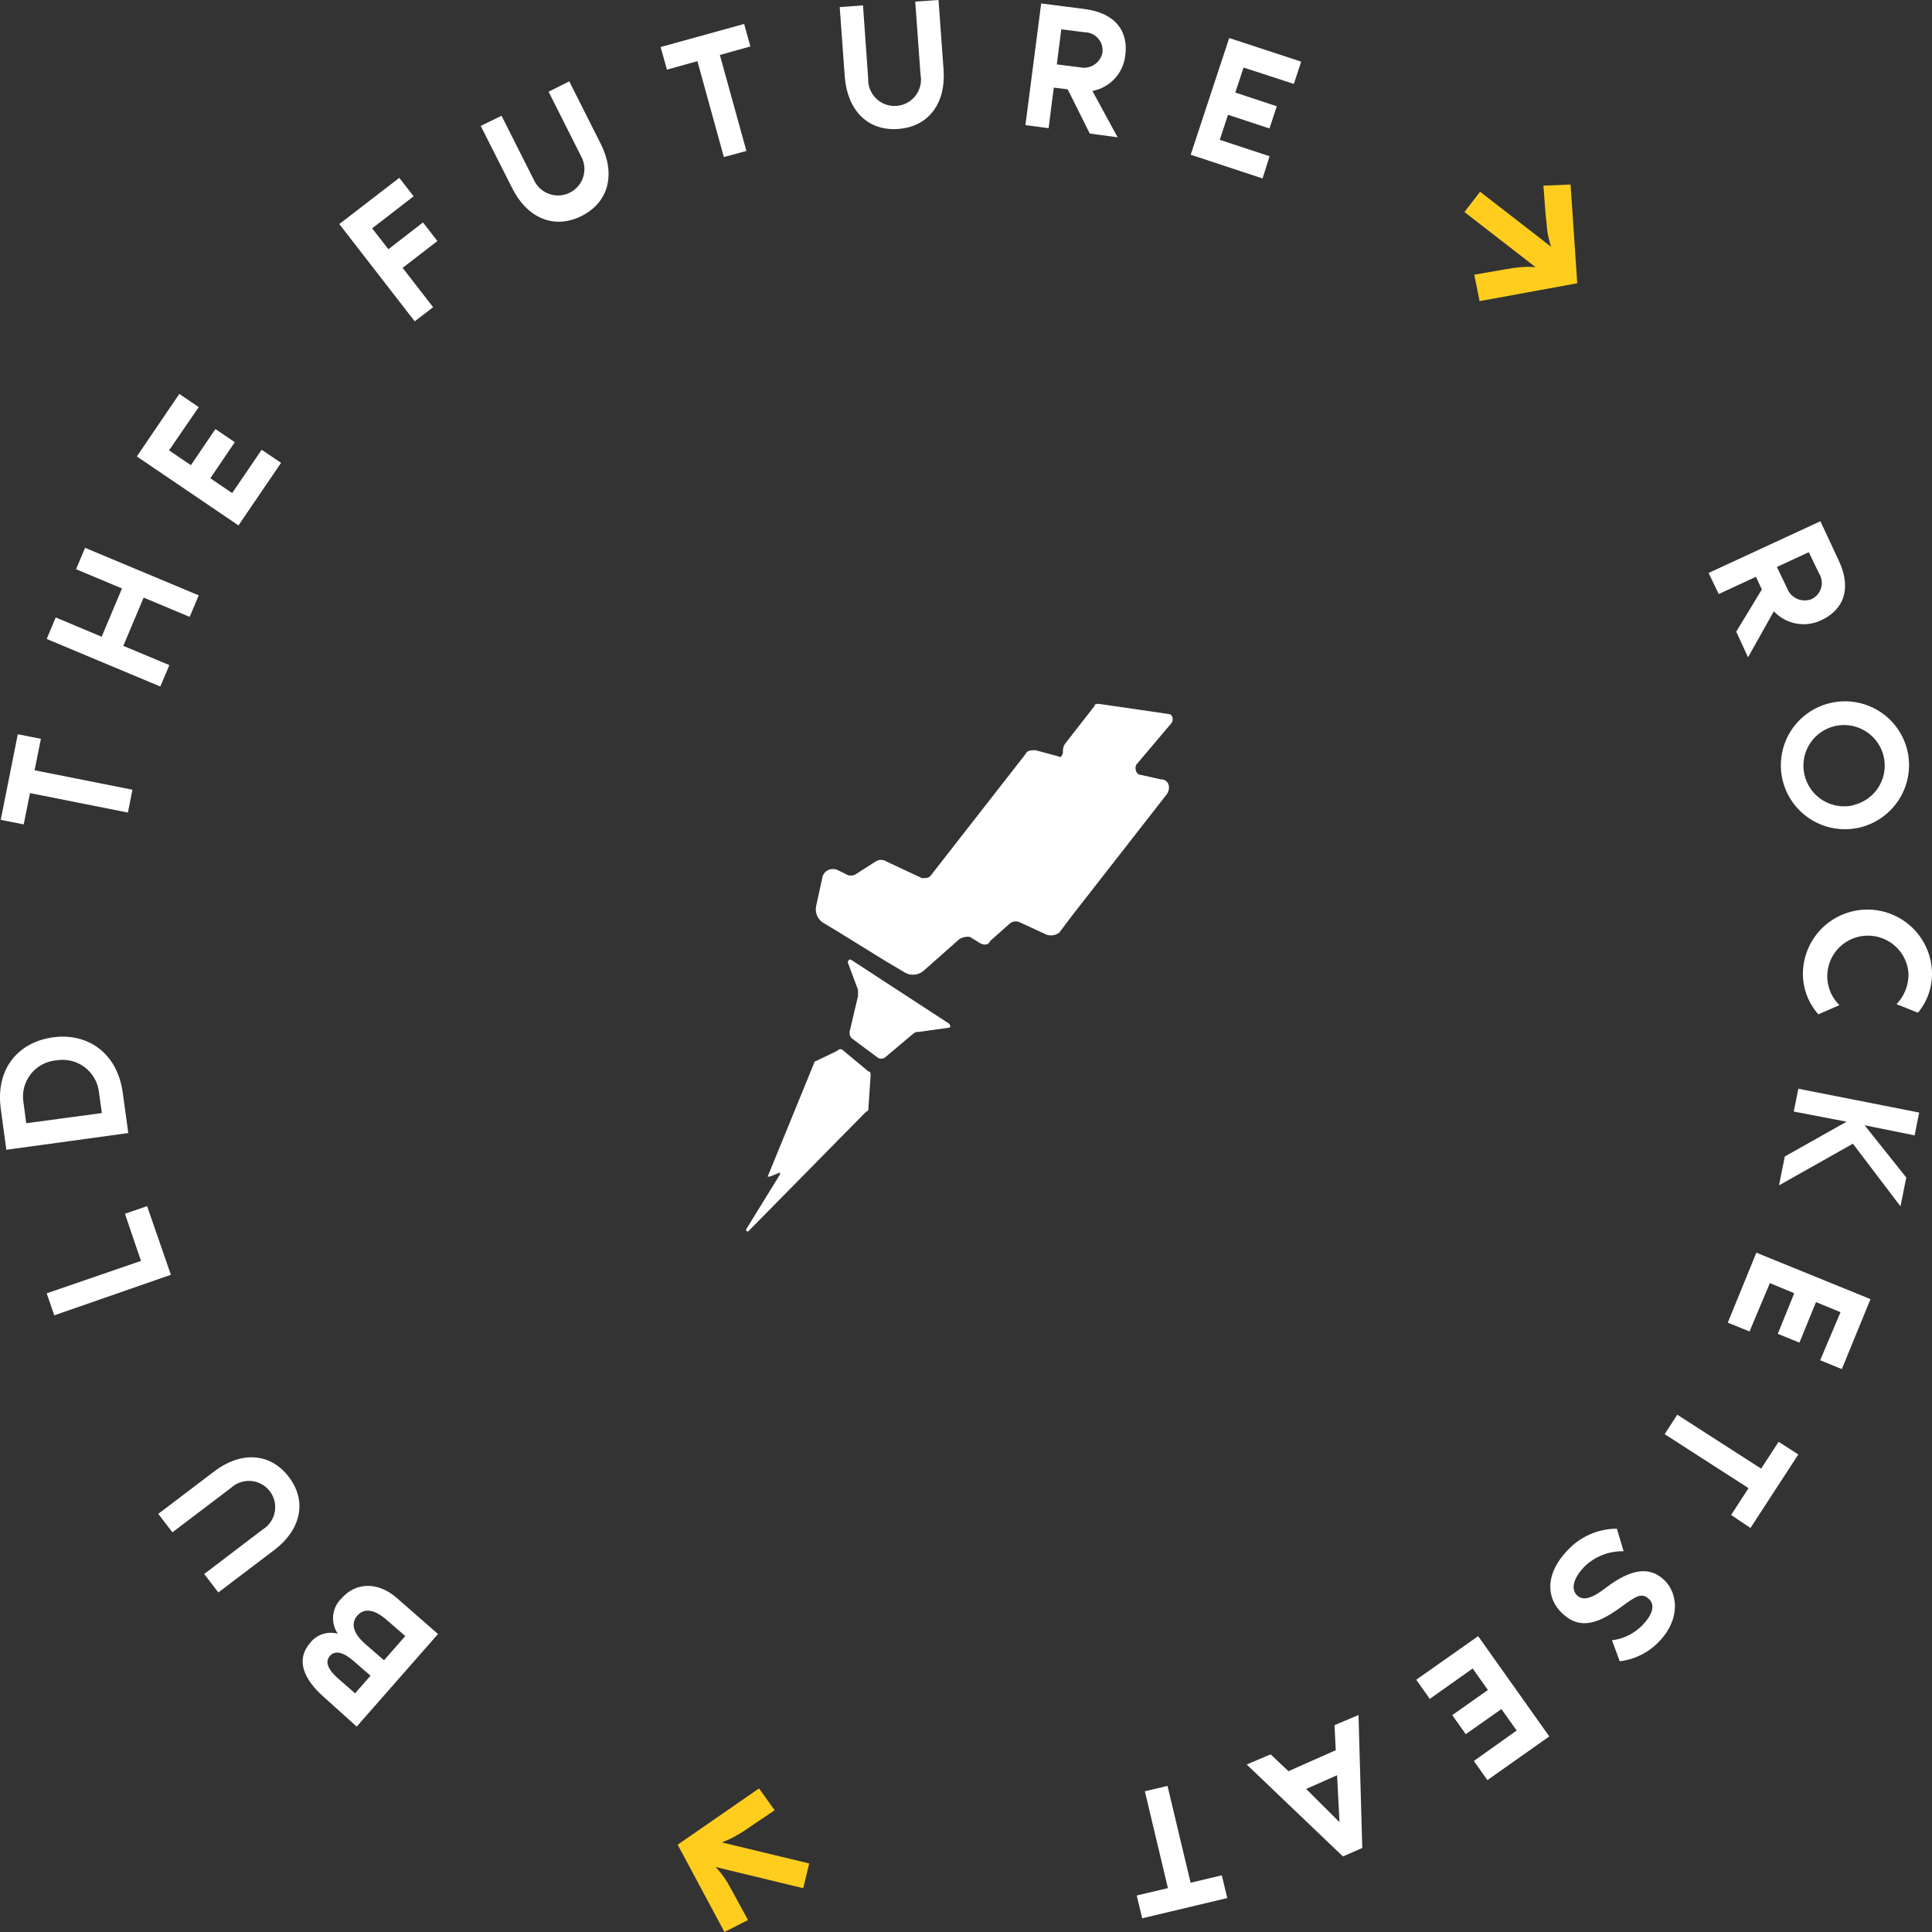<svg width="80" height="80" viewBox="0 0 80 80" fill="none" xmlns="http://www.w3.org/2000/svg">
<rect x="0" y="0" width="80" height="80" fill="#333333" stroke="none"/>
<path d="M48.382 29.565L45.499 29.145C45.411 29.145 45.322 29.145 45.322 29.233L44.102 30.799C44.032 30.901 44.001 31.025 44.014 31.148C44.014 31.236 43.925 31.412 43.841 31.324L42.877 31.064C42.705 31.064 42.528 31.064 42.456 31.236L38.525 36.274C38.437 36.362 38.348 36.362 38.176 36.362L36.69 35.665C36.627 35.626 36.554 35.605 36.48 35.605C36.405 35.605 36.332 35.626 36.269 35.665L35.444 36.194C35.382 36.235 35.308 36.256 35.234 36.256C35.159 36.256 35.086 36.235 35.023 36.194L34.674 36.022C34.617 35.996 34.555 35.983 34.493 35.982C34.431 35.982 34.369 35.994 34.311 36.019C34.254 36.043 34.202 36.079 34.16 36.124C34.117 36.17 34.084 36.224 34.064 36.282L33.798 37.5C33.767 37.629 33.776 37.765 33.823 37.889C33.87 38.014 33.954 38.121 34.064 38.197L34.762 38.617L36.593 39.75L37.469 40.271C37.592 40.343 37.734 40.374 37.876 40.358C38.018 40.343 38.151 40.283 38.256 40.187L39.737 38.877C39.865 38.805 40.012 38.775 40.158 38.793L40.579 39.053C40.752 39.142 40.928 39.142 41 38.965L41.783 38.268C41.837 38.214 41.905 38.177 41.98 38.161C42.055 38.146 42.133 38.152 42.204 38.18L43.34 38.705C43.428 38.734 43.521 38.74 43.612 38.725C43.703 38.71 43.789 38.673 43.862 38.617L44.388 37.92L48.319 32.882C48.492 32.617 48.403 32.269 48.054 32.269L47.229 32.084C47.052 32.084 46.968 31.824 47.052 31.664L48.45 30.01C48.643 29.834 48.555 29.565 48.382 29.565Z" fill="white"/>
<path d="M35.28 39.767C35.192 39.679 35.107 39.767 35.107 39.855L35.528 40.985V41.249L35.179 42.727C35.173 42.775 35.178 42.823 35.193 42.869C35.208 42.915 35.234 42.957 35.267 42.992L36.315 43.772C36.364 43.815 36.426 43.838 36.49 43.838C36.554 43.838 36.616 43.815 36.665 43.772L37.801 42.815C37.835 42.782 37.876 42.756 37.922 42.741C37.967 42.726 38.015 42.721 38.062 42.727L39.287 42.555C39.371 42.555 39.371 42.467 39.287 42.379L35.28 39.767Z" fill="white"/>
<path d="M34.931 43.512C34.916 43.491 34.896 43.474 34.873 43.462C34.851 43.451 34.826 43.445 34.8 43.445C34.775 43.445 34.749 43.451 34.727 43.462C34.704 43.474 34.684 43.491 34.67 43.512L33.794 43.932C33.783 43.932 33.771 43.934 33.761 43.938C33.751 43.943 33.741 43.95 33.733 43.958C33.725 43.966 33.719 43.976 33.715 43.986C33.711 43.997 33.709 44.008 33.71 44.02L31.787 48.722H31.875L32.296 48.55V48.634L30.898 50.901C30.898 50.989 30.898 50.989 30.983 50.989L35.873 46.023C35.962 46.023 35.962 45.934 35.962 45.846L36.05 44.541C36.05 44.452 36.05 44.368 35.962 44.368L34.931 43.512Z" fill="white"/>
<path d="M29.998 80L28.061 76.385L31.429 74.055L32.077 74.958L31.012 75.676C30.83 75.806 30.64 75.925 30.444 76.033C30.266 76.133 30.08 76.219 29.888 76.289L33.508 77.162L33.26 78.186L29.631 77.309C29.727 77.406 29.815 77.51 29.897 77.62C29.977 77.725 30.052 77.838 30.128 77.96L30.36 78.379L30.974 79.505L29.998 80Z" fill="#FFCD1E"/>
<path d="M14.139 66.188C14.715 65.528 15.633 65.461 16.453 66.188L18.137 67.661L14.77 71.494L13.431 70.289C12.556 69.525 12.236 68.723 12.851 68.018C12.983 67.852 13.161 67.729 13.363 67.663C13.565 67.598 13.782 67.592 13.987 67.648C13.836 67.426 13.768 67.158 13.796 66.89C13.824 66.623 13.945 66.374 14.139 66.188ZM15.342 69.387L14.66 68.795C14.239 68.421 13.878 68.316 13.659 68.568C13.44 68.82 13.591 69.151 14.025 69.525L14.703 70.117L15.342 69.387ZM14.795 66.901C14.496 67.245 14.656 67.665 15.128 68.077L15.902 68.749L16.782 67.745L16.007 67.073C15.536 66.662 15.098 66.553 14.795 66.901Z" fill="white"/>
<path d="M6.554 62.686L8.877 60.923C9.946 60.108 11.171 60.125 11.958 61.154C12.745 62.182 12.434 63.366 11.365 64.177L9.041 65.94L8.456 65.176L10.872 63.337C11.003 63.258 11.115 63.152 11.202 63.027C11.289 62.901 11.348 62.76 11.377 62.61C11.405 62.46 11.402 62.306 11.367 62.158C11.332 62.01 11.266 61.871 11.173 61.749C11.081 61.628 10.964 61.528 10.83 61.455C10.696 61.381 10.548 61.337 10.396 61.324C10.244 61.312 10.091 61.331 9.947 61.381C9.802 61.431 9.67 61.511 9.559 61.615L7.139 63.45L6.554 62.686Z" fill="white"/>
<path d="M5.173 50.259L6.091 49.944L7.076 52.786L2.248 54.465L1.933 53.554L5.838 52.211L5.173 50.259Z" fill="white"/>
<path d="M2.194 42.954C3.591 42.761 4.849 43.562 5.081 45.238L5.312 46.917L0.262 47.61L0.034 45.93C-0.201 44.209 0.8 43.143 2.194 42.954ZM2.324 43.907C2.119 43.925 1.921 43.985 1.74 44.083C1.559 44.181 1.401 44.314 1.274 44.475C1.147 44.637 1.054 44.822 1.002 45.02C0.949 45.218 0.938 45.425 0.969 45.628L1.087 46.51L4.218 46.09L4.096 45.212C4.071 45.009 4.005 44.813 3.902 44.636C3.798 44.459 3.66 44.304 3.495 44.182C3.33 44.06 3.142 43.973 2.942 43.925C2.742 43.878 2.535 43.872 2.333 43.907H2.324Z" fill="white"/>
<path d="M0.737 30.405L1.693 30.593L1.432 31.895L5.485 32.701L5.296 33.646L1.242 32.84L0.981 34.137L0.03 33.948L0.737 30.405Z" fill="white"/>
<path d="M3.523 22.684L8.229 24.653L7.854 25.543L5.948 24.745L5.106 26.744L7.013 27.541L6.638 28.427L1.933 26.458L2.307 25.568L4.21 26.366L5.051 24.367L3.149 23.57L3.523 22.684Z" fill="white"/>
<path d="M7 18.649L7.905 19.262L8.919 17.767L9.723 18.309L8.709 19.804L9.614 20.417L10.835 18.624L11.638 19.166L9.875 21.756L5.666 18.901L7.425 16.311L8.229 16.857L7 18.649Z" fill="white"/>
<path d="M17.173 13.305L14.05 9.278L16.534 7.364L17.127 8.128L15.41 9.455L16.083 10.32L17.514 9.211L18.112 9.98L16.672 11.092L17.935 12.721L17.173 13.305Z" fill="white"/>
<path d="M23.571 3.367L24.88 5.966C25.482 7.162 25.242 8.359 24.084 8.942C22.927 9.526 21.816 9.001 21.214 7.801L19.905 5.214L20.768 4.794L22.131 7.498C22.197 7.626 22.286 7.739 22.395 7.832C22.505 7.925 22.631 7.996 22.768 8.04C22.904 8.085 23.049 8.102 23.192 8.09C23.335 8.079 23.474 8.04 23.602 7.975C23.73 7.91 23.844 7.82 23.937 7.711C24.031 7.602 24.102 7.476 24.146 7.34C24.19 7.204 24.207 7.06 24.196 6.917C24.185 6.774 24.145 6.635 24.08 6.507L22.716 3.799L23.571 3.367Z" fill="white"/>
<path d="M30.814 0.991L31.071 1.923L29.808 2.276L30.907 6.251L29.973 6.503L28.878 2.532L27.616 2.884L27.355 1.948L30.814 0.991Z" fill="white"/>
<path d="M38.862 0L39.072 2.901C39.169 4.236 38.483 5.248 37.191 5.34C35.899 5.433 35.087 4.53 34.981 3.191L34.771 0.294L35.735 0.223L35.949 3.245C35.942 3.399 35.968 3.553 36.024 3.697C36.081 3.84 36.167 3.97 36.278 4.078C36.389 4.186 36.521 4.269 36.666 4.322C36.812 4.375 36.967 4.397 37.121 4.386C37.275 4.375 37.425 4.331 37.562 4.258C37.698 4.185 37.817 4.084 37.911 3.961C38.005 3.839 38.072 3.698 38.108 3.548C38.143 3.397 38.146 3.241 38.117 3.09L37.898 0.067L38.862 0Z" fill="white"/>
<path d="M45.125 5.53L44.211 3.699L43.635 3.628L43.42 5.307L42.46 5.181L43.113 0.143L44.91 0.374C46.219 0.542 46.733 1.327 46.594 2.305C46.553 2.662 46.399 2.996 46.155 3.259C45.91 3.522 45.587 3.7 45.234 3.766L46.278 5.685L45.125 5.53ZM43.761 2.666L44.721 2.788C44.822 2.81 44.927 2.812 45.029 2.793C45.131 2.774 45.229 2.734 45.315 2.677C45.402 2.62 45.476 2.546 45.534 2.46C45.592 2.374 45.631 2.277 45.651 2.175C45.664 2.07 45.654 1.963 45.623 1.862C45.592 1.76 45.539 1.667 45.468 1.588C45.398 1.508 45.311 1.445 45.214 1.401C45.117 1.358 45.012 1.335 44.906 1.335L43.946 1.214L43.761 2.666Z" fill="white"/>
<path d="M51.493 2.796L51.152 3.833L52.869 4.4L52.566 5.319L50.849 4.753L50.508 5.79L52.57 6.47L52.28 7.389L49.304 6.407L50.899 1.574L53.879 2.553L53.576 3.476L51.493 2.796Z" fill="white"/>
<path d="M65.033 7.641L65.311 11.73L61.266 12.469L61.047 11.374L62.31 11.155C62.541 11.113 62.764 11.08 62.975 11.063C63.178 11.046 63.382 11.046 63.585 11.063L60.639 8.779L61.287 7.939L64.233 10.223C64.186 10.096 64.148 9.966 64.12 9.833C64.087 9.695 64.065 9.554 64.052 9.413C64.052 9.274 64.019 9.115 64.006 8.947L63.909 7.687L65.033 7.641Z" fill="#FFCD1E"/>
<path d="M71.894 26.156L72.954 24.409L72.71 23.884L71.169 24.598L70.749 23.725L75.379 21.584L76.144 23.221C76.7 24.413 76.309 25.266 75.416 25.681C75.092 25.837 74.726 25.886 74.373 25.819C74.019 25.753 73.696 25.575 73.451 25.312L72.382 27.218L71.894 26.156ZM73.577 23.477L73.998 24.351C74.033 24.448 74.088 24.538 74.159 24.614C74.23 24.69 74.315 24.751 74.41 24.794C74.505 24.837 74.608 24.86 74.712 24.862C74.816 24.865 74.92 24.846 75.016 24.808C75.111 24.762 75.195 24.697 75.263 24.617C75.331 24.536 75.381 24.442 75.409 24.341C75.438 24.24 75.445 24.134 75.43 24.03C75.414 23.926 75.376 23.826 75.32 23.738L74.899 22.864L73.577 23.477Z" fill="white"/>
<path d="M76.965 34.276C76.453 34.388 75.919 34.346 75.431 34.156C74.942 33.966 74.521 33.636 74.221 33.207C73.92 32.779 73.753 32.271 73.741 31.748C73.729 31.226 73.873 30.711 74.153 30.269C74.434 29.828 74.84 29.479 75.319 29.267C75.798 29.055 76.329 28.989 76.846 29.077C77.363 29.166 77.842 29.405 78.222 29.764C78.603 30.124 78.868 30.588 78.985 31.098C79.14 31.786 79.014 32.508 78.635 33.104C78.256 33.7 77.655 34.121 76.965 34.276V34.276ZM76.75 33.335C77.073 33.258 77.367 33.087 77.593 32.845C77.819 32.602 77.968 32.298 78.021 31.971C78.074 31.643 78.029 31.308 77.891 31.006C77.753 30.705 77.529 30.45 77.247 30.276C76.965 30.101 76.637 30.013 76.305 30.023C75.973 30.034 75.651 30.142 75.381 30.335C75.111 30.527 74.903 30.796 74.785 31.105C74.667 31.415 74.644 31.753 74.718 32.076C74.766 32.293 74.858 32.498 74.986 32.68C75.115 32.862 75.279 33.016 75.468 33.134C75.657 33.252 75.868 33.331 76.088 33.367C76.308 33.403 76.533 33.395 76.75 33.344V33.335Z" fill="white"/>
<path d="M76.17 41.619L75.294 42.001C74.894 41.55 74.668 40.973 74.654 40.372C74.649 40.022 74.713 39.674 74.842 39.348C74.971 39.023 75.163 38.726 75.407 38.474C75.652 38.223 75.943 38.022 76.265 37.883C76.588 37.744 76.934 37.669 77.285 37.664C77.636 37.658 77.985 37.722 78.311 37.851C78.637 37.979 78.935 38.171 79.187 38.415C79.439 38.658 79.641 38.949 79.78 39.271C79.92 39.592 79.994 39.938 80 40.288C80.009 40.888 79.803 41.471 79.419 41.933L78.531 41.581C78.856 41.243 79.035 40.79 79.027 40.321C79.011 40.049 78.928 39.785 78.787 39.552C78.645 39.319 78.448 39.123 78.214 38.983C77.98 38.843 77.715 38.761 77.442 38.746C77.169 38.73 76.896 38.781 76.648 38.895C76.399 39.008 76.182 39.18 76.015 39.396C75.847 39.611 75.736 39.864 75.689 40.133C75.641 40.402 75.661 40.678 75.745 40.937C75.828 41.197 75.974 41.432 76.17 41.623V41.619Z" fill="white"/>
<path d="M73.665 49.083L73.905 47.887L76.464 46.447L74.276 46.027L74.465 45.082L79.469 46.069L79.28 47.014L77.209 46.594L78.935 48.76L78.695 49.952L76.725 47.358L73.665 49.083Z" fill="white"/>
<path d="M76.212 54.335L75.197 53.916L74.511 55.595L73.615 55.23L74.296 53.55L73.286 53.13L72.445 55.133L71.544 54.768L72.727 51.871L77.453 53.794L76.266 56.691L75.37 56.325L76.212 54.335Z" fill="white"/>
<path d="M72.483 63.27L71.683 62.732L72.403 61.62L68.93 59.386L69.452 58.58L72.925 60.813L73.648 59.701L74.465 60.226L72.483 63.27Z" fill="white"/>
<path d="M64.679 66.796C64.018 66.166 63.976 65.163 64.906 64.198C65.167 63.915 65.483 63.689 65.835 63.534C66.187 63.38 66.567 63.3 66.952 63.299L67.23 64.235C66.928 64.227 66.627 64.279 66.347 64.391C66.066 64.502 65.811 64.669 65.597 64.882C65.134 65.365 65.045 65.814 65.302 66.061C65.559 66.309 65.942 66.171 66.472 65.763C67.63 64.878 68.362 64.899 68.918 65.432C69.473 65.965 69.595 67.027 68.72 67.951C68.286 68.416 67.702 68.714 67.07 68.79L66.75 67.921C67.231 67.861 67.676 67.639 68.013 67.292C68.37 66.922 68.577 66.498 68.282 66.213C67.987 65.927 67.735 66.095 67.137 66.536C66.258 67.17 65.466 67.552 64.679 66.796Z" fill="white"/>
<path d="M62.802 71.658L62.171 70.768L60.694 71.809L60.134 71.02L61.611 69.978L60.98 69.088L59.204 70.348L58.644 69.554L61.207 67.749L64.153 71.901L61.59 73.711L61.03 72.917L62.802 71.658Z" fill="white"/>
<path d="M53.353 73.341L55.31 72.472L55.26 71.435L56.253 71.016L56.409 76.52L55.609 76.872L51.623 73.064L52.612 72.644L53.353 73.341ZM54.085 74.076L55.466 75.453L55.365 73.509L54.085 74.076Z" fill="white"/>
<path d="M47.296 79.433L47.069 78.489L48.361 78.182L47.406 74.173L48.344 73.95L49.3 77.96L50.592 77.653L50.819 78.594L47.296 79.433Z" fill="white"/>
</svg>
